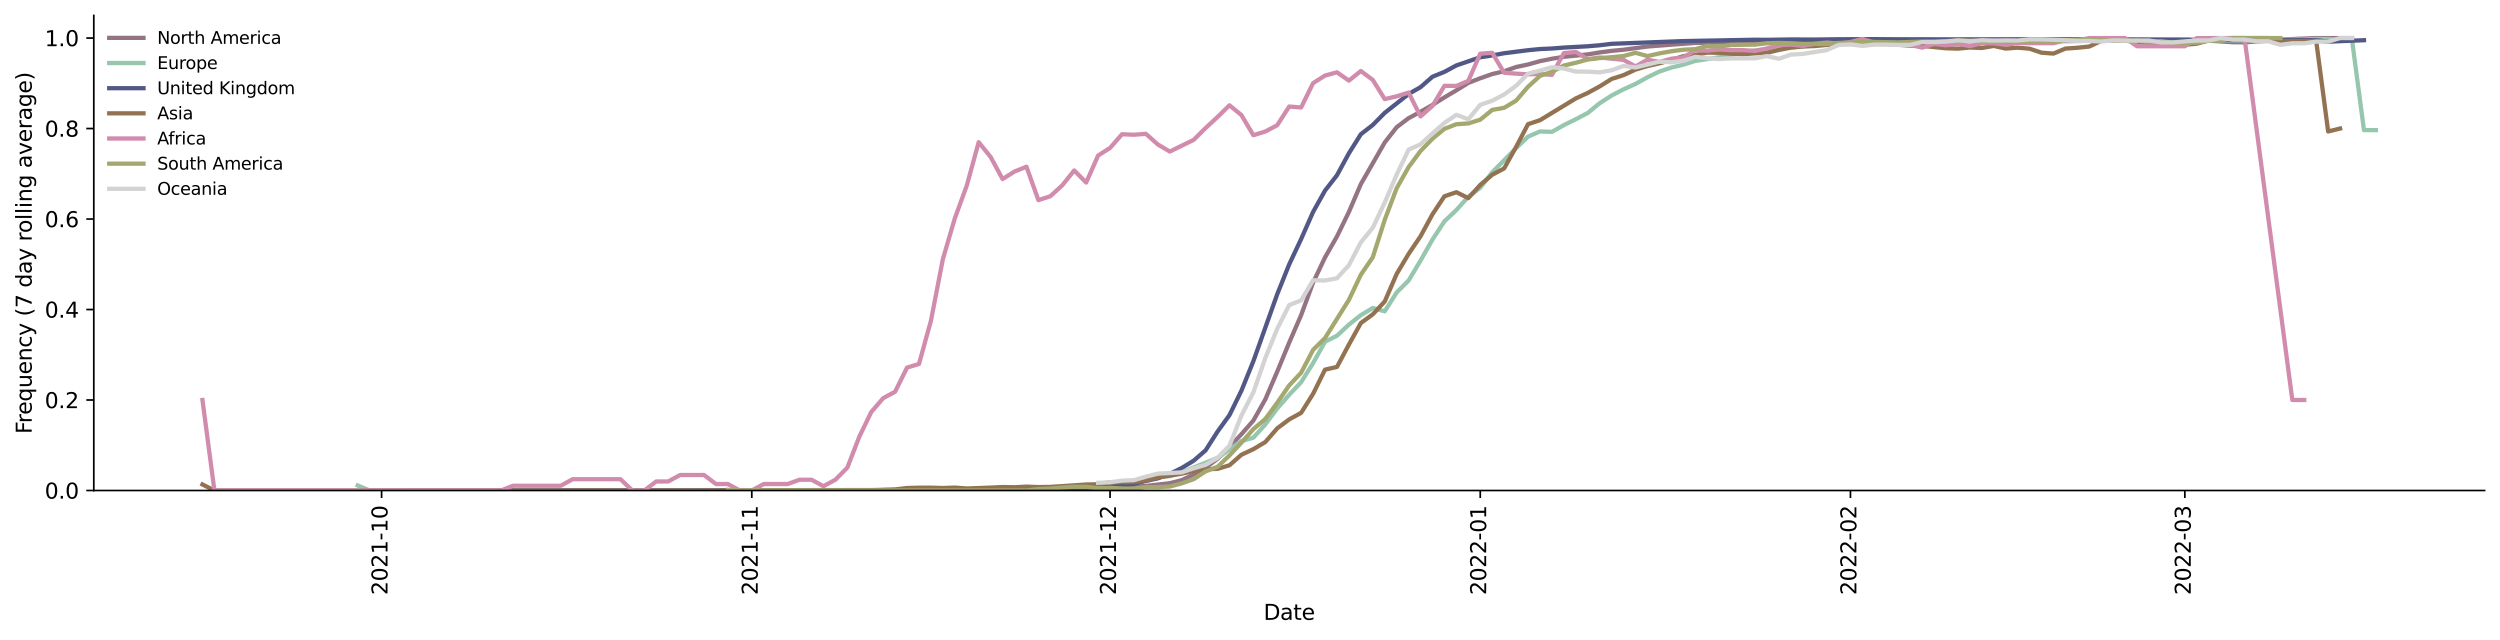 <?xml version="1.0" encoding="utf-8" standalone="no"?>
<!DOCTYPE svg PUBLIC "-//W3C//DTD SVG 1.1//EN"
  "http://www.w3.org/Graphics/SVG/1.1/DTD/svg11.dtd">
<svg xmlns:xlink="http://www.w3.org/1999/xlink" width="1166.981pt" height="298.621pt" viewBox="0 0 1166.981 298.621" xmlns="http://www.w3.org/2000/svg" version="1.1">
 <defs>
  <style type="text/css">*{stroke-linejoin: round; stroke-linecap: butt}</style>
 </defs>
 <g id="figure_1">
  <g id="patch_1">
   <path d="M 0 298.621 
L 1166.981 298.621 
L 1166.981 0 
L 0 0 
z
" style="fill: #ffffff"/>
  </g>
  <g id="axes_1">
   <g id="patch_2">
    <path d="M 43.781 228.96 
L 1159.781 228.96 
L 1159.781 7.2 
L 43.781 7.2 
z
" style="fill: #ffffff"/>
   </g>
   <g id="matplotlib.axis_1">
    <g id="xtick_1">
     <g id="line2d_1">
      <defs>
       <path id="m299cf8734d" d="M 0 0 
L 0 3.5 
" style="stroke: #000000; stroke-width: 0.8"/>
      </defs>
      <g>
       <use xlink:href="#m299cf8734d" x="178.125" y="228.96" style="stroke: #000000; stroke-width: 0.8"/>
      </g>
     </g>
     <g id="text_1">
      <!-- 2021-10 -->
      <g transform="translate(180.884 277.743)rotate(-90)scale(0.1 -0.1)">
       <defs>
        <path id="DejaVuSans-32" d="M 1228 531 
L 3431 531 
L 3431 0 
L 469 0 
L 469 531 
Q 828 903 1448 1529 
Q 2069 2156 2228 2338 
Q 2531 2678 2651 2914 
Q 2772 3150 2772 3378 
Q 2772 3750 2511 3984 
Q 2250 4219 1831 4219 
Q 1534 4219 1204 4116 
Q 875 4013 500 3803 
L 500 4441 
Q 881 4594 1212 4672 
Q 1544 4750 1819 4750 
Q 2544 4750 2975 4387 
Q 3406 4025 3406 3419 
Q 3406 3131 3298 2873 
Q 3191 2616 2906 2266 
Q 2828 2175 2409 1742 
Q 1991 1309 1228 531 
z
" transform="scale(0.016)"/>
        <path id="DejaVuSans-30" d="M 2034 4250 
Q 1547 4250 1301 3770 
Q 1056 3291 1056 2328 
Q 1056 1369 1301 889 
Q 1547 409 2034 409 
Q 2525 409 2770 889 
Q 3016 1369 3016 2328 
Q 3016 3291 2770 3770 
Q 2525 4250 2034 4250 
z
M 2034 4750 
Q 2819 4750 3233 4129 
Q 3647 3509 3647 2328 
Q 3647 1150 3233 529 
Q 2819 -91 2034 -91 
Q 1250 -91 836 529 
Q 422 1150 422 2328 
Q 422 3509 836 4129 
Q 1250 4750 2034 4750 
z
" transform="scale(0.016)"/>
        <path id="DejaVuSans-31" d="M 794 531 
L 1825 531 
L 1825 4091 
L 703 3866 
L 703 4441 
L 1819 4666 
L 2450 4666 
L 2450 531 
L 3481 531 
L 3481 0 
L 794 0 
L 794 531 
z
" transform="scale(0.016)"/>
        <path id="DejaVuSans-2d" d="M 313 2009 
L 1997 2009 
L 1997 1497 
L 313 1497 
L 313 2009 
z
" transform="scale(0.016)"/>
       </defs>
       <use xlink:href="#DejaVuSans-32"/>
       <use xlink:href="#DejaVuSans-30" x="63.623"/>
       <use xlink:href="#DejaVuSans-32" x="127.246"/>
       <use xlink:href="#DejaVuSans-31" x="190.869"/>
       <use xlink:href="#DejaVuSans-2d" x="254.492"/>
       <use xlink:href="#DejaVuSans-31" x="290.576"/>
       <use xlink:href="#DejaVuSans-30" x="354.199"/>
      </g>
     </g>
    </g>
    <g id="xtick_2">
     <g id="line2d_2">
      <g>
       <use xlink:href="#m299cf8734d" x="350.932" y="228.96" style="stroke: #000000; stroke-width: 0.8"/>
      </g>
     </g>
     <g id="text_2">
      <!-- 2021-11 -->
      <g transform="translate(353.691 277.743)rotate(-90)scale(0.1 -0.1)">
       <use xlink:href="#DejaVuSans-32"/>
       <use xlink:href="#DejaVuSans-30" x="63.623"/>
       <use xlink:href="#DejaVuSans-32" x="127.246"/>
       <use xlink:href="#DejaVuSans-31" x="190.869"/>
       <use xlink:href="#DejaVuSans-2d" x="254.492"/>
       <use xlink:href="#DejaVuSans-31" x="290.576"/>
       <use xlink:href="#DejaVuSans-31" x="354.199"/>
      </g>
     </g>
    </g>
    <g id="xtick_3">
     <g id="line2d_3">
      <g>
       <use xlink:href="#m299cf8734d" x="518.165" y="228.96" style="stroke: #000000; stroke-width: 0.8"/>
      </g>
     </g>
     <g id="text_3">
      <!-- 2021-12 -->
      <g transform="translate(520.924 277.743)rotate(-90)scale(0.1 -0.1)">
       <use xlink:href="#DejaVuSans-32"/>
       <use xlink:href="#DejaVuSans-30" x="63.623"/>
       <use xlink:href="#DejaVuSans-32" x="127.246"/>
       <use xlink:href="#DejaVuSans-31" x="190.869"/>
       <use xlink:href="#DejaVuSans-2d" x="254.492"/>
       <use xlink:href="#DejaVuSans-31" x="290.576"/>
       <use xlink:href="#DejaVuSans-32" x="354.199"/>
      </g>
     </g>
    </g>
    <g id="xtick_4">
     <g id="line2d_4">
      <g>
       <use xlink:href="#m299cf8734d" x="690.972" y="228.96" style="stroke: #000000; stroke-width: 0.8"/>
      </g>
     </g>
     <g id="text_4">
      <!-- 2022-01 -->
      <g transform="translate(693.731 277.743)rotate(-90)scale(0.1 -0.1)">
       <use xlink:href="#DejaVuSans-32"/>
       <use xlink:href="#DejaVuSans-30" x="63.623"/>
       <use xlink:href="#DejaVuSans-32" x="127.246"/>
       <use xlink:href="#DejaVuSans-32" x="190.869"/>
       <use xlink:href="#DejaVuSans-2d" x="254.492"/>
       <use xlink:href="#DejaVuSans-30" x="290.576"/>
       <use xlink:href="#DejaVuSans-31" x="354.199"/>
      </g>
     </g>
    </g>
    <g id="xtick_5">
     <g id="line2d_5">
      <g>
       <use xlink:href="#m299cf8734d" x="863.779" y="228.96" style="stroke: #000000; stroke-width: 0.8"/>
      </g>
     </g>
     <g id="text_5">
      <!-- 2022-02 -->
      <g transform="translate(866.539 277.743)rotate(-90)scale(0.1 -0.1)">
       <use xlink:href="#DejaVuSans-32"/>
       <use xlink:href="#DejaVuSans-30" x="63.623"/>
       <use xlink:href="#DejaVuSans-32" x="127.246"/>
       <use xlink:href="#DejaVuSans-32" x="190.869"/>
       <use xlink:href="#DejaVuSans-2d" x="254.492"/>
       <use xlink:href="#DejaVuSans-30" x="290.576"/>
       <use xlink:href="#DejaVuSans-32" x="354.199"/>
      </g>
     </g>
    </g>
    <g id="xtick_6">
     <g id="line2d_6">
      <g>
       <use xlink:href="#m299cf8734d" x="1019.863" y="228.96" style="stroke: #000000; stroke-width: 0.8"/>
      </g>
     </g>
     <g id="text_6">
      <!-- 2022-03 -->
      <g transform="translate(1022.623 277.743)rotate(-90)scale(0.1 -0.1)">
       <defs>
        <path id="DejaVuSans-33" d="M 2597 2516 
Q 3050 2419 3304 2112 
Q 3559 1806 3559 1356 
Q 3559 666 3084 287 
Q 2609 -91 1734 -91 
Q 1441 -91 1130 -33 
Q 819 25 488 141 
L 488 750 
Q 750 597 1062 519 
Q 1375 441 1716 441 
Q 2309 441 2620 675 
Q 2931 909 2931 1356 
Q 2931 1769 2642 2001 
Q 2353 2234 1838 2234 
L 1294 2234 
L 1294 2753 
L 1863 2753 
Q 2328 2753 2575 2939 
Q 2822 3125 2822 3475 
Q 2822 3834 2567 4026 
Q 2313 4219 1838 4219 
Q 1578 4219 1281 4162 
Q 984 4106 628 3988 
L 628 4550 
Q 988 4650 1302 4700 
Q 1616 4750 1894 4750 
Q 2613 4750 3031 4423 
Q 3450 4097 3450 3541 
Q 3450 3153 3228 2886 
Q 3006 2619 2597 2516 
z
" transform="scale(0.016)"/>
       </defs>
       <use xlink:href="#DejaVuSans-32"/>
       <use xlink:href="#DejaVuSans-30" x="63.623"/>
       <use xlink:href="#DejaVuSans-32" x="127.246"/>
       <use xlink:href="#DejaVuSans-32" x="190.869"/>
       <use xlink:href="#DejaVuSans-2d" x="254.492"/>
       <use xlink:href="#DejaVuSans-30" x="290.576"/>
       <use xlink:href="#DejaVuSans-33" x="354.199"/>
      </g>
     </g>
    </g>
    <g id="text_7">
     <!-- Date -->
     <g transform="translate(589.83 289.341)scale(0.1 -0.1)">
      <defs>
       <path id="DejaVuSans-44" d="M 1259 4147 
L 1259 519 
L 2022 519 
Q 2988 519 3436 956 
Q 3884 1394 3884 2338 
Q 3884 3275 3436 3711 
Q 2988 4147 2022 4147 
L 1259 4147 
z
M 628 4666 
L 1925 4666 
Q 3281 4666 3915 4102 
Q 4550 3538 4550 2338 
Q 4550 1131 3912 565 
Q 3275 0 1925 0 
L 628 0 
L 628 4666 
z
" transform="scale(0.016)"/>
       <path id="DejaVuSans-61" d="M 2194 1759 
Q 1497 1759 1228 1600 
Q 959 1441 959 1056 
Q 959 750 1161 570 
Q 1363 391 1709 391 
Q 2188 391 2477 730 
Q 2766 1069 2766 1631 
L 2766 1759 
L 2194 1759 
z
M 3341 1997 
L 3341 0 
L 2766 0 
L 2766 531 
Q 2569 213 2275 61 
Q 1981 -91 1556 -91 
Q 1019 -91 701 211 
Q 384 513 384 1019 
Q 384 1609 779 1909 
Q 1175 2209 1959 2209 
L 2766 2209 
L 2766 2266 
Q 2766 2663 2505 2880 
Q 2244 3097 1772 3097 
Q 1472 3097 1187 3025 
Q 903 2953 641 2809 
L 641 3341 
Q 956 3463 1253 3523 
Q 1550 3584 1831 3584 
Q 2591 3584 2966 3190 
Q 3341 2797 3341 1997 
z
" transform="scale(0.016)"/>
       <path id="DejaVuSans-74" d="M 1172 4494 
L 1172 3500 
L 2356 3500 
L 2356 3053 
L 1172 3053 
L 1172 1153 
Q 1172 725 1289 603 
Q 1406 481 1766 481 
L 2356 481 
L 2356 0 
L 1766 0 
Q 1100 0 847 248 
Q 594 497 594 1153 
L 594 3053 
L 172 3053 
L 172 3500 
L 594 3500 
L 594 4494 
L 1172 4494 
z
" transform="scale(0.016)"/>
       <path id="DejaVuSans-65" d="M 3597 1894 
L 3597 1613 
L 953 1613 
Q 991 1019 1311 708 
Q 1631 397 2203 397 
Q 2534 397 2845 478 
Q 3156 559 3463 722 
L 3463 178 
Q 3153 47 2828 -22 
Q 2503 -91 2169 -91 
Q 1331 -91 842 396 
Q 353 884 353 1716 
Q 353 2575 817 3079 
Q 1281 3584 2069 3584 
Q 2775 3584 3186 3129 
Q 3597 2675 3597 1894 
z
M 3022 2063 
Q 3016 2534 2758 2815 
Q 2500 3097 2075 3097 
Q 1594 3097 1305 2825 
Q 1016 2553 972 2059 
L 3022 2063 
z
" transform="scale(0.016)"/>
      </defs>
      <use xlink:href="#DejaVuSans-44"/>
      <use xlink:href="#DejaVuSans-61" x="77.002"/>
      <use xlink:href="#DejaVuSans-74" x="138.281"/>
      <use xlink:href="#DejaVuSans-65" x="177.49"/>
     </g>
    </g>
   </g>
   <g id="matplotlib.axis_2">
    <g id="ytick_1">
     <g id="line2d_7">
      <defs>
       <path id="m1a7fe56a26" d="M 0 0 
L -3.5 0 
" style="stroke: #000000; stroke-width: 0.8"/>
      </defs>
      <g>
       <use xlink:href="#m1a7fe56a26" x="43.781" y="228.96" style="stroke: #000000; stroke-width: 0.8"/>
      </g>
     </g>
     <g id="text_8">
      <!-- 0.0 -->
      <g transform="translate(20.878 232.759)scale(0.1 -0.1)">
       <defs>
        <path id="DejaVuSans-2e" d="M 684 794 
L 1344 794 
L 1344 0 
L 684 0 
L 684 794 
z
" transform="scale(0.016)"/>
       </defs>
       <use xlink:href="#DejaVuSans-30"/>
       <use xlink:href="#DejaVuSans-2e" x="63.623"/>
       <use xlink:href="#DejaVuSans-30" x="95.41"/>
      </g>
     </g>
    </g>
    <g id="ytick_2">
     <g id="line2d_8">
      <g>
       <use xlink:href="#m1a7fe56a26" x="43.781" y="186.72" style="stroke: #000000; stroke-width: 0.8"/>
      </g>
     </g>
     <g id="text_9">
      <!-- 0.2 -->
      <g transform="translate(20.878 190.519)scale(0.1 -0.1)">
       <use xlink:href="#DejaVuSans-30"/>
       <use xlink:href="#DejaVuSans-2e" x="63.623"/>
       <use xlink:href="#DejaVuSans-32" x="95.41"/>
      </g>
     </g>
    </g>
    <g id="ytick_3">
     <g id="line2d_9">
      <g>
       <use xlink:href="#m1a7fe56a26" x="43.781" y="144.48" style="stroke: #000000; stroke-width: 0.8"/>
      </g>
     </g>
     <g id="text_10">
      <!-- 0.4 -->
      <g transform="translate(20.878 148.279)scale(0.1 -0.1)">
       <defs>
        <path id="DejaVuSans-34" d="M 2419 4116 
L 825 1625 
L 2419 1625 
L 2419 4116 
z
M 2253 4666 
L 3047 4666 
L 3047 1625 
L 3713 1625 
L 3713 1100 
L 3047 1100 
L 3047 0 
L 2419 0 
L 2419 1100 
L 313 1100 
L 313 1709 
L 2253 4666 
z
" transform="scale(0.016)"/>
       </defs>
       <use xlink:href="#DejaVuSans-30"/>
       <use xlink:href="#DejaVuSans-2e" x="63.623"/>
       <use xlink:href="#DejaVuSans-34" x="95.41"/>
      </g>
     </g>
    </g>
    <g id="ytick_4">
     <g id="line2d_10">
      <g>
       <use xlink:href="#m1a7fe56a26" x="43.781" y="102.24" style="stroke: #000000; stroke-width: 0.8"/>
      </g>
     </g>
     <g id="text_11">
      <!-- 0.6 -->
      <g transform="translate(20.878 106.039)scale(0.1 -0.1)">
       <defs>
        <path id="DejaVuSans-36" d="M 2113 2584 
Q 1688 2584 1439 2293 
Q 1191 2003 1191 1497 
Q 1191 994 1439 701 
Q 1688 409 2113 409 
Q 2538 409 2786 701 
Q 3034 994 3034 1497 
Q 3034 2003 2786 2293 
Q 2538 2584 2113 2584 
z
M 3366 4563 
L 3366 3988 
Q 3128 4100 2886 4159 
Q 2644 4219 2406 4219 
Q 1781 4219 1451 3797 
Q 1122 3375 1075 2522 
Q 1259 2794 1537 2939 
Q 1816 3084 2150 3084 
Q 2853 3084 3261 2657 
Q 3669 2231 3669 1497 
Q 3669 778 3244 343 
Q 2819 -91 2113 -91 
Q 1303 -91 875 529 
Q 447 1150 447 2328 
Q 447 3434 972 4092 
Q 1497 4750 2381 4750 
Q 2619 4750 2861 4703 
Q 3103 4656 3366 4563 
z
" transform="scale(0.016)"/>
       </defs>
       <use xlink:href="#DejaVuSans-30"/>
       <use xlink:href="#DejaVuSans-2e" x="63.623"/>
       <use xlink:href="#DejaVuSans-36" x="95.41"/>
      </g>
     </g>
    </g>
    <g id="ytick_5">
     <g id="line2d_11">
      <g>
       <use xlink:href="#m1a7fe56a26" x="43.781" y="60" style="stroke: #000000; stroke-width: 0.8"/>
      </g>
     </g>
     <g id="text_12">
      <!-- 0.8 -->
      <g transform="translate(20.878 63.799)scale(0.1 -0.1)">
       <defs>
        <path id="DejaVuSans-38" d="M 2034 2216 
Q 1584 2216 1326 1975 
Q 1069 1734 1069 1313 
Q 1069 891 1326 650 
Q 1584 409 2034 409 
Q 2484 409 2743 651 
Q 3003 894 3003 1313 
Q 3003 1734 2745 1975 
Q 2488 2216 2034 2216 
z
M 1403 2484 
Q 997 2584 770 2862 
Q 544 3141 544 3541 
Q 544 4100 942 4425 
Q 1341 4750 2034 4750 
Q 2731 4750 3128 4425 
Q 3525 4100 3525 3541 
Q 3525 3141 3298 2862 
Q 3072 2584 2669 2484 
Q 3125 2378 3379 2068 
Q 3634 1759 3634 1313 
Q 3634 634 3220 271 
Q 2806 -91 2034 -91 
Q 1263 -91 848 271 
Q 434 634 434 1313 
Q 434 1759 690 2068 
Q 947 2378 1403 2484 
z
M 1172 3481 
Q 1172 3119 1398 2916 
Q 1625 2713 2034 2713 
Q 2441 2713 2670 2916 
Q 2900 3119 2900 3481 
Q 2900 3844 2670 4047 
Q 2441 4250 2034 4250 
Q 1625 4250 1398 4047 
Q 1172 3844 1172 3481 
z
" transform="scale(0.016)"/>
       </defs>
       <use xlink:href="#DejaVuSans-30"/>
       <use xlink:href="#DejaVuSans-2e" x="63.623"/>
       <use xlink:href="#DejaVuSans-38" x="95.41"/>
      </g>
     </g>
    </g>
    <g id="ytick_6">
     <g id="line2d_12">
      <g>
       <use xlink:href="#m1a7fe56a26" x="43.781" y="17.76" style="stroke: #000000; stroke-width: 0.8"/>
      </g>
     </g>
     <g id="text_13">
      <!-- 1.0 -->
      <g transform="translate(20.878 21.559)scale(0.1 -0.1)">
       <use xlink:href="#DejaVuSans-31"/>
       <use xlink:href="#DejaVuSans-2e" x="63.623"/>
       <use xlink:href="#DejaVuSans-30" x="95.41"/>
      </g>
     </g>
    </g>
    <g id="text_14">
     <!-- Frequency (7 day rolling average) -->
     <g transform="translate(14.798 202.529)rotate(-90)scale(0.1 -0.1)">
      <defs>
       <path id="DejaVuSans-46" d="M 628 4666 
L 3309 4666 
L 3309 4134 
L 1259 4134 
L 1259 2759 
L 3109 2759 
L 3109 2228 
L 1259 2228 
L 1259 0 
L 628 0 
L 628 4666 
z
" transform="scale(0.016)"/>
       <path id="DejaVuSans-72" d="M 2631 2963 
Q 2534 3019 2420 3045 
Q 2306 3072 2169 3072 
Q 1681 3072 1420 2755 
Q 1159 2438 1159 1844 
L 1159 0 
L 581 0 
L 581 3500 
L 1159 3500 
L 1159 2956 
Q 1341 3275 1631 3429 
Q 1922 3584 2338 3584 
Q 2397 3584 2469 3576 
Q 2541 3569 2628 3553 
L 2631 2963 
z
" transform="scale(0.016)"/>
       <path id="DejaVuSans-71" d="M 947 1747 
Q 947 1113 1208 752 
Q 1469 391 1925 391 
Q 2381 391 2643 752 
Q 2906 1113 2906 1747 
Q 2906 2381 2643 2742 
Q 2381 3103 1925 3103 
Q 1469 3103 1208 2742 
Q 947 2381 947 1747 
z
M 2906 525 
Q 2725 213 2448 61 
Q 2172 -91 1784 -91 
Q 1150 -91 751 415 
Q 353 922 353 1747 
Q 353 2572 751 3078 
Q 1150 3584 1784 3584 
Q 2172 3584 2448 3432 
Q 2725 3281 2906 2969 
L 2906 3500 
L 3481 3500 
L 3481 -1331 
L 2906 -1331 
L 2906 525 
z
" transform="scale(0.016)"/>
       <path id="DejaVuSans-75" d="M 544 1381 
L 544 3500 
L 1119 3500 
L 1119 1403 
Q 1119 906 1312 657 
Q 1506 409 1894 409 
Q 2359 409 2629 706 
Q 2900 1003 2900 1516 
L 2900 3500 
L 3475 3500 
L 3475 0 
L 2900 0 
L 2900 538 
Q 2691 219 2414 64 
Q 2138 -91 1772 -91 
Q 1169 -91 856 284 
Q 544 659 544 1381 
z
M 1991 3584 
L 1991 3584 
z
" transform="scale(0.016)"/>
       <path id="DejaVuSans-6e" d="M 3513 2113 
L 3513 0 
L 2938 0 
L 2938 2094 
Q 2938 2591 2744 2837 
Q 2550 3084 2163 3084 
Q 1697 3084 1428 2787 
Q 1159 2491 1159 1978 
L 1159 0 
L 581 0 
L 581 3500 
L 1159 3500 
L 1159 2956 
Q 1366 3272 1645 3428 
Q 1925 3584 2291 3584 
Q 2894 3584 3203 3211 
Q 3513 2838 3513 2113 
z
" transform="scale(0.016)"/>
       <path id="DejaVuSans-63" d="M 3122 3366 
L 3122 2828 
Q 2878 2963 2633 3030 
Q 2388 3097 2138 3097 
Q 1578 3097 1268 2742 
Q 959 2388 959 1747 
Q 959 1106 1268 751 
Q 1578 397 2138 397 
Q 2388 397 2633 464 
Q 2878 531 3122 666 
L 3122 134 
Q 2881 22 2623 -34 
Q 2366 -91 2075 -91 
Q 1284 -91 818 406 
Q 353 903 353 1747 
Q 353 2603 823 3093 
Q 1294 3584 2113 3584 
Q 2378 3584 2631 3529 
Q 2884 3475 3122 3366 
z
" transform="scale(0.016)"/>
       <path id="DejaVuSans-79" d="M 2059 -325 
Q 1816 -950 1584 -1140 
Q 1353 -1331 966 -1331 
L 506 -1331 
L 506 -850 
L 844 -850 
Q 1081 -850 1212 -737 
Q 1344 -625 1503 -206 
L 1606 56 
L 191 3500 
L 800 3500 
L 1894 763 
L 2988 3500 
L 3597 3500 
L 2059 -325 
z
" transform="scale(0.016)"/>
       <path id="DejaVuSans-20" transform="scale(0.016)"/>
       <path id="DejaVuSans-28" d="M 1984 4856 
Q 1566 4138 1362 3434 
Q 1159 2731 1159 2009 
Q 1159 1288 1364 580 
Q 1569 -128 1984 -844 
L 1484 -844 
Q 1016 -109 783 600 
Q 550 1309 550 2009 
Q 550 2706 781 3412 
Q 1013 4119 1484 4856 
L 1984 4856 
z
" transform="scale(0.016)"/>
       <path id="DejaVuSans-37" d="M 525 4666 
L 3525 4666 
L 3525 4397 
L 1831 0 
L 1172 0 
L 2766 4134 
L 525 4134 
L 525 4666 
z
" transform="scale(0.016)"/>
       <path id="DejaVuSans-64" d="M 2906 2969 
L 2906 4863 
L 3481 4863 
L 3481 0 
L 2906 0 
L 2906 525 
Q 2725 213 2448 61 
Q 2172 -91 1784 -91 
Q 1150 -91 751 415 
Q 353 922 353 1747 
Q 353 2572 751 3078 
Q 1150 3584 1784 3584 
Q 2172 3584 2448 3432 
Q 2725 3281 2906 2969 
z
M 947 1747 
Q 947 1113 1208 752 
Q 1469 391 1925 391 
Q 2381 391 2643 752 
Q 2906 1113 2906 1747 
Q 2906 2381 2643 2742 
Q 2381 3103 1925 3103 
Q 1469 3103 1208 2742 
Q 947 2381 947 1747 
z
" transform="scale(0.016)"/>
       <path id="DejaVuSans-6f" d="M 1959 3097 
Q 1497 3097 1228 2736 
Q 959 2375 959 1747 
Q 959 1119 1226 758 
Q 1494 397 1959 397 
Q 2419 397 2687 759 
Q 2956 1122 2956 1747 
Q 2956 2369 2687 2733 
Q 2419 3097 1959 3097 
z
M 1959 3584 
Q 2709 3584 3137 3096 
Q 3566 2609 3566 1747 
Q 3566 888 3137 398 
Q 2709 -91 1959 -91 
Q 1206 -91 779 398 
Q 353 888 353 1747 
Q 353 2609 779 3096 
Q 1206 3584 1959 3584 
z
" transform="scale(0.016)"/>
       <path id="DejaVuSans-6c" d="M 603 4863 
L 1178 4863 
L 1178 0 
L 603 0 
L 603 4863 
z
" transform="scale(0.016)"/>
       <path id="DejaVuSans-69" d="M 603 3500 
L 1178 3500 
L 1178 0 
L 603 0 
L 603 3500 
z
M 603 4863 
L 1178 4863 
L 1178 4134 
L 603 4134 
L 603 4863 
z
" transform="scale(0.016)"/>
       <path id="DejaVuSans-67" d="M 2906 1791 
Q 2906 2416 2648 2759 
Q 2391 3103 1925 3103 
Q 1463 3103 1205 2759 
Q 947 2416 947 1791 
Q 947 1169 1205 825 
Q 1463 481 1925 481 
Q 2391 481 2648 825 
Q 2906 1169 2906 1791 
z
M 3481 434 
Q 3481 -459 3084 -895 
Q 2688 -1331 1869 -1331 
Q 1566 -1331 1297 -1286 
Q 1028 -1241 775 -1147 
L 775 -588 
Q 1028 -725 1275 -790 
Q 1522 -856 1778 -856 
Q 2344 -856 2625 -561 
Q 2906 -266 2906 331 
L 2906 616 
Q 2728 306 2450 153 
Q 2172 0 1784 0 
Q 1141 0 747 490 
Q 353 981 353 1791 
Q 353 2603 747 3093 
Q 1141 3584 1784 3584 
Q 2172 3584 2450 3431 
Q 2728 3278 2906 2969 
L 2906 3500 
L 3481 3500 
L 3481 434 
z
" transform="scale(0.016)"/>
       <path id="DejaVuSans-76" d="M 191 3500 
L 800 3500 
L 1894 563 
L 2988 3500 
L 3597 3500 
L 2284 0 
L 1503 0 
L 191 3500 
z
" transform="scale(0.016)"/>
       <path id="DejaVuSans-29" d="M 513 4856 
L 1013 4856 
Q 1481 4119 1714 3412 
Q 1947 2706 1947 2009 
Q 1947 1309 1714 600 
Q 1481 -109 1013 -844 
L 513 -844 
Q 928 -128 1133 580 
Q 1338 1288 1338 2009 
Q 1338 2731 1133 3434 
Q 928 4138 513 4856 
z
" transform="scale(0.016)"/>
      </defs>
      <use xlink:href="#DejaVuSans-46"/>
      <use xlink:href="#DejaVuSans-72" x="50.27"/>
      <use xlink:href="#DejaVuSans-65" x="89.133"/>
      <use xlink:href="#DejaVuSans-71" x="150.656"/>
      <use xlink:href="#DejaVuSans-75" x="214.133"/>
      <use xlink:href="#DejaVuSans-65" x="277.512"/>
      <use xlink:href="#DejaVuSans-6e" x="339.035"/>
      <use xlink:href="#DejaVuSans-63" x="402.414"/>
      <use xlink:href="#DejaVuSans-79" x="457.395"/>
      <use xlink:href="#DejaVuSans-20" x="516.574"/>
      <use xlink:href="#DejaVuSans-28" x="548.361"/>
      <use xlink:href="#DejaVuSans-37" x="587.375"/>
      <use xlink:href="#DejaVuSans-20" x="650.998"/>
      <use xlink:href="#DejaVuSans-64" x="682.785"/>
      <use xlink:href="#DejaVuSans-61" x="746.262"/>
      <use xlink:href="#DejaVuSans-79" x="807.541"/>
      <use xlink:href="#DejaVuSans-20" x="866.721"/>
      <use xlink:href="#DejaVuSans-72" x="898.508"/>
      <use xlink:href="#DejaVuSans-6f" x="937.371"/>
      <use xlink:href="#DejaVuSans-6c" x="998.553"/>
      <use xlink:href="#DejaVuSans-6c" x="1026.336"/>
      <use xlink:href="#DejaVuSans-69" x="1054.119"/>
      <use xlink:href="#DejaVuSans-6e" x="1081.902"/>
      <use xlink:href="#DejaVuSans-67" x="1145.281"/>
      <use xlink:href="#DejaVuSans-20" x="1208.758"/>
      <use xlink:href="#DejaVuSans-61" x="1240.545"/>
      <use xlink:href="#DejaVuSans-76" x="1301.824"/>
      <use xlink:href="#DejaVuSans-65" x="1361.004"/>
      <use xlink:href="#DejaVuSans-72" x="1422.527"/>
      <use xlink:href="#DejaVuSans-61" x="1463.641"/>
      <use xlink:href="#DejaVuSans-67" x="1524.92"/>
      <use xlink:href="#DejaVuSans-65" x="1588.396"/>
      <use xlink:href="#DejaVuSans-29" x="1649.92"/>
     </g>
    </g>
   </g>
   <g id="line2d_13">
    <path d="M 189.274 228.857 
L 317.486 228.96 
L 389.953 228.942 
L 484.718 228.794 
L 518.165 227.952 
L 523.739 227.658 
L 534.888 226.833 
L 546.037 225.568 
L 551.611 224.125 
L 557.186 221.539 
L 562.76 218.356 
L 568.335 214.155 
L 573.909 208.661 
L 579.484 202.671 
L 585.058 196.31 
L 590.632 186.438 
L 596.207 173.455 
L 601.781 159.938 
L 607.356 147.097 
L 612.93 131.93 
L 618.505 120.163 
L 624.079 110.383 
L 629.653 98.933 
L 635.228 85.946 
L 646.377 66.51 
L 651.951 59.377 
L 657.526 55.155 
L 663.1 52.162 
L 668.674 48.966 
L 674.249 45.458 
L 679.823 42.156 
L 685.398 38.687 
L 690.972 36.528 
L 696.546 34.565 
L 702.121 33.248 
L 707.695 31.282 
L 713.27 30.101 
L 718.844 28.547 
L 724.419 27.423 
L 729.993 26.516 
L 741.142 25.389 
L 746.716 24.472 
L 752.291 23.737 
L 757.865 23.219 
L 769.014 21.716 
L 780.163 20.857 
L 791.312 20.048 
L 824.758 19.458 
L 847.056 18.873 
L 852.63 18.73 
L 886.077 18.503 
L 897.226 18.344 
L 986.417 18.267 
L 991.991 18.365 
L 1019.863 18.289 
L 1025.438 18.853 
L 1031.012 18.979 
L 1042.161 19.71 
L 1047.735 19.752 
L 1070.033 18.223 
L 1081.182 17.76 
L 1097.905 17.76 
L 1097.905 17.76 
" clip-path="url(#p87f73ca3b8)" style="fill: none; stroke: #947383; stroke-width: 2; stroke-linecap: square"/>
   </g>
   <g id="line2d_14">
    <path d="M 166.976 226.613 
L 172.55 228.96 
L 205.997 228.96 
L 211.571 228.788 
L 233.869 228.788 
L 239.444 228.96 
L 278.465 228.96 
L 284.039 228.81 
L 317.486 228.86 
L 328.634 228.96 
L 362.081 228.96 
L 367.655 228.785 
L 412.251 228.723 
L 417.825 228.659 
L 428.974 228.738 
L 456.846 228.822 
L 484.718 228.615 
L 501.442 227.22 
L 507.016 226.972 
L 518.165 226.009 
L 523.739 225.483 
L 529.314 224.441 
L 534.888 223.681 
L 540.463 222.654 
L 546.037 222.282 
L 551.611 220.427 
L 568.335 213.748 
L 579.484 205.888 
L 585.058 204.307 
L 590.632 198.122 
L 596.207 190.673 
L 601.781 184.273 
L 607.356 178.401 
L 612.93 169.492 
L 618.505 159.528 
L 624.079 156.718 
L 629.653 151.532 
L 635.228 147.119 
L 640.802 143.766 
L 646.377 145.327 
L 651.951 136.518 
L 657.526 130.941 
L 663.1 121.628 
L 668.674 111.812 
L 674.249 103.308 
L 679.823 98.047 
L 685.398 91.838 
L 690.972 87.647 
L 696.546 80.439 
L 707.695 69.127 
L 713.27 63.791 
L 718.844 61.359 
L 724.419 61.553 
L 729.993 58.401 
L 735.567 55.65 
L 741.142 52.735 
L 746.716 48.175 
L 752.291 44.578 
L 757.865 41.679 
L 763.44 39.179 
L 769.014 36.061 
L 774.588 33.396 
L 780.163 31.538 
L 785.737 30.199 
L 791.312 28.455 
L 802.461 26.702 
L 808.035 25.697 
L 813.609 24.254 
L 819.184 23.538 
L 824.758 22.984 
L 830.333 22.756 
L 835.907 22.073 
L 841.482 21.714 
L 852.63 20.645 
L 858.205 20.318 
L 863.779 20.326 
L 869.354 20.001 
L 874.928 19.938 
L 880.503 20.025 
L 897.226 19.24 
L 902.8 19.153 
L 919.524 19.398 
L 925.098 19.446 
L 930.672 19.324 
L 936.247 19.046 
L 941.821 19.188 
L 952.97 18.956 
L 958.544 19.067 
L 964.119 19.307 
L 975.268 19.056 
L 986.417 19.067 
L 991.991 18.78 
L 997.565 18.605 
L 1008.714 18.399 
L 1019.863 18.286 
L 1025.438 18.914 
L 1047.735 18.875 
L 1053.31 18.48 
L 1075.607 18.462 
L 1081.182 18.154 
L 1086.756 18.172 
L 1092.331 18.711 
L 1097.905 18.651 
L 1103.48 60.754 
L 1109.054 60.754 
L 1109.054 60.754 
" clip-path="url(#p87f73ca3b8)" style="fill: none; stroke: #96c6ad; stroke-width: 2; stroke-linecap: square"/>
   </g>
   <g id="line2d_15">
    <path d="M 233.869 228.954 
L 328.634 228.954 
L 479.144 228.848 
L 490.293 228.569 
L 495.867 228.114 
L 507.016 227.749 
L 518.165 227.083 
L 523.739 226.744 
L 529.314 225.834 
L 534.888 224.504 
L 540.463 223.294 
L 546.037 221.198 
L 551.611 218.447 
L 557.186 215.05 
L 562.76 210.21 
L 568.335 201.472 
L 573.909 193.759 
L 579.484 182.37 
L 585.058 168.594 
L 596.207 137.317 
L 601.781 123.422 
L 607.356 111.577 
L 612.93 98.953 
L 618.505 88.971 
L 624.079 81.818 
L 629.653 71.548 
L 635.228 62.667 
L 640.802 58.325 
L 646.377 52.688 
L 657.526 43.879 
L 663.1 40.672 
L 668.674 35.808 
L 674.249 33.549 
L 679.823 30.533 
L 690.972 26.724 
L 696.546 25.869 
L 702.121 24.845 
L 713.27 23.436 
L 718.844 22.892 
L 724.419 22.644 
L 729.993 22.203 
L 741.142 21.604 
L 746.716 21.127 
L 752.291 20.457 
L 785.737 19.178 
L 819.184 18.548 
L 824.758 18.586 
L 835.907 18.423 
L 847.056 18.466 
L 858.205 18.331 
L 874.928 18.266 
L 908.375 18.576 
L 930.672 18.543 
L 941.821 18.489 
L 1042.161 18.674 
L 1053.31 18.57 
L 1081.182 18.769 
L 1086.756 19.445 
L 1103.48 18.774 
L 1103.48 18.774 
" clip-path="url(#p87f73ca3b8)" style="fill: none; stroke: #525886; stroke-width: 2; stroke-linecap: square"/>
   </g>
   <g id="line2d_16">
    <path d="M 94.509 226.144 
L 100.083 228.96 
L 395.528 228.96 
L 401.102 228.821 
L 406.676 228.821 
L 417.825 228.47 
L 423.4 227.804 
L 428.974 227.646 
L 434.548 227.646 
L 440.123 227.805 
L 445.697 227.604 
L 451.272 228.021 
L 462.421 227.612 
L 467.995 227.343 
L 473.569 227.444 
L 479.144 227.155 
L 484.718 227.366 
L 490.293 227.278 
L 507.016 226.166 
L 512.59 226.061 
L 518.165 225.16 
L 529.314 225.038 
L 534.888 224.294 
L 540.463 222.906 
L 551.611 221.107 
L 557.186 219.845 
L 562.76 219.048 
L 568.335 218.859 
L 573.909 217.179 
L 579.484 212.282 
L 585.058 209.663 
L 590.632 206.347 
L 596.207 199.942 
L 601.781 195.768 
L 607.356 192.707 
L 612.93 183.857 
L 618.505 172.553 
L 624.079 171.281 
L 629.653 160.839 
L 635.228 150.793 
L 640.802 146.727 
L 646.377 140.734 
L 651.951 127.886 
L 657.526 118.516 
L 663.1 110.272 
L 668.674 100.018 
L 674.249 91.618 
L 679.823 89.72 
L 685.398 92.464 
L 690.972 86.316 
L 696.546 81.574 
L 702.121 78.614 
L 707.695 68.598 
L 713.27 57.964 
L 718.844 56.105 
L 735.567 45.949 
L 741.142 43.37 
L 746.716 40.332 
L 752.291 36.851 
L 757.865 35.068 
L 763.44 32.488 
L 769.014 30.831 
L 774.588 29.56 
L 780.163 27.996 
L 785.737 26.236 
L 791.312 25.663 
L 796.886 24.546 
L 802.461 24.657 
L 808.035 25.067 
L 813.609 25.337 
L 819.184 24.897 
L 824.758 24.673 
L 830.333 23.315 
L 835.907 22.238 
L 841.482 21.673 
L 847.056 21.497 
L 858.205 20.449 
L 863.779 20.546 
L 880.503 20.539 
L 891.651 21.284 
L 897.226 21.416 
L 908.375 22.538 
L 913.949 22.709 
L 919.524 22.172 
L 925.098 22.397 
L 930.672 21.43 
L 936.247 22.671 
L 941.821 22.247 
L 947.396 22.732 
L 952.97 24.592 
L 958.544 25.012 
L 964.119 22.674 
L 969.693 22.291 
L 975.268 21.716 
L 980.842 19.09 
L 986.417 18.914 
L 991.991 19.037 
L 997.565 19.437 
L 1003.14 20.615 
L 1008.714 20.873 
L 1014.289 21.012 
L 1019.863 20.889 
L 1025.438 20.406 
L 1031.012 18.865 
L 1042.161 17.76 
L 1058.884 17.76 
L 1064.459 19.123 
L 1081.182 19.123 
L 1086.756 61.363 
L 1092.331 60 
L 1092.331 60 
" clip-path="url(#p87f73ca3b8)" style="fill: none; stroke: #937252; stroke-width: 2; stroke-linecap: square"/>
   </g>
   <g id="line2d_17">
    <path d="M 94.509 186.72 
L 100.083 228.96 
L 233.869 228.96 
L 239.444 226.737 
L 261.741 226.737 
L 267.316 223.68 
L 289.613 223.68 
L 295.188 228.96 
L 300.762 228.96 
L 306.337 224.736 
L 311.911 224.736 
L 317.486 221.719 
L 328.634 221.719 
L 334.209 225.943 
L 339.783 225.943 
L 345.358 228.96 
L 350.932 228.96 
L 356.507 225.943 
L 367.655 225.943 
L 373.23 223.931 
L 378.804 223.931 
L 384.379 226.949 
L 389.953 223.931 
L 395.528 218.299 
L 401.102 203.884 
L 406.676 192.364 
L 412.251 185.866 
L 417.825 182.849 
L 423.4 171.585 
L 428.974 169.908 
L 434.548 149.748 
L 440.123 120.95 
L 445.697 101.954 
L 451.272 86.667 
L 456.846 66.37 
L 462.421 73.288 
L 467.995 83.581 
L 473.569 80.077 
L 479.144 77.829 
L 484.718 93.419 
L 490.293 91.596 
L 495.867 86.489 
L 501.442 79.558 
L 507.016 85.213 
L 512.59 72.605 
L 518.165 69.05 
L 523.739 62.675 
L 529.314 62.893 
L 534.888 62.469 
L 540.463 67.419 
L 546.037 70.747 
L 557.186 65.291 
L 562.76 59.75 
L 568.335 54.607 
L 573.909 49.152 
L 579.484 53.722 
L 585.058 63.118 
L 590.632 61.392 
L 596.207 58.435 
L 601.781 49.734 
L 607.356 50.17 
L 612.93 38.816 
L 618.505 35.266 
L 624.079 33.751 
L 629.653 37.635 
L 635.228 33.153 
L 640.802 37.297 
L 646.377 46.268 
L 651.951 44.954 
L 657.526 43.2 
L 663.1 54.357 
L 668.674 49.426 
L 674.249 40.061 
L 679.823 40.114 
L 685.398 37.76 
L 690.972 25.064 
L 696.546 24.638 
L 702.121 33.959 
L 707.695 34.386 
L 713.27 34.683 
L 718.844 34.528 
L 724.419 34.967 
L 729.993 24.801 
L 735.567 24.243 
L 741.142 27.606 
L 746.716 26.846 
L 757.865 27.966 
L 763.44 31.009 
L 769.014 27.867 
L 774.588 28.908 
L 780.163 27.423 
L 785.737 26.772 
L 791.312 23.486 
L 796.886 23.653 
L 802.461 23.078 
L 808.035 23.385 
L 813.609 23.385 
L 819.184 23.779 
L 824.758 22.618 
L 830.333 21.054 
L 835.907 20.798 
L 841.482 21.377 
L 847.056 20.459 
L 852.63 19.888 
L 858.205 20.332 
L 863.779 19.628 
L 869.354 18.205 
L 874.928 19.929 
L 880.503 19.929 
L 886.077 20.941 
L 891.651 20.941 
L 897.226 22.24 
L 902.8 20.516 
L 908.375 21.095 
L 913.949 20.518 
L 919.524 21.478 
L 925.098 20.179 
L 930.672 20.179 
L 936.247 20.92 
L 941.821 20.04 
L 947.396 20.163 
L 958.544 20.163 
L 964.119 18.843 
L 969.693 18.843 
L 975.268 17.76 
L 991.991 17.76 
L 997.565 21.6 
L 1019.863 21.6 
L 1025.438 17.76 
L 1047.735 17.76 
L 1070.033 186.72 
L 1075.607 186.72 
L 1075.607 186.72 
" clip-path="url(#p87f73ca3b8)" style="fill: none; stroke: #d18cad; stroke-width: 2; stroke-linecap: square"/>
   </g>
   <g id="line2d_18">
    <path d="M 339.783 228.652 
L 345.358 228.96 
L 479.144 228.96 
L 484.718 228.295 
L 490.293 228.086 
L 495.867 227.558 
L 501.442 227.225 
L 507.016 227.225 
L 512.59 227.89 
L 518.165 227.713 
L 523.739 228.017 
L 529.314 228.091 
L 534.888 227.383 
L 540.463 227.383 
L 546.037 227.108 
L 551.611 225.634 
L 557.186 223.664 
L 562.76 220.029 
L 568.335 217.906 
L 573.909 212.577 
L 579.484 206.617 
L 585.058 200.305 
L 590.632 195.591 
L 596.207 187.995 
L 601.781 179.905 
L 607.356 173.978 
L 612.93 163.319 
L 618.505 157.784 
L 629.653 139.975 
L 635.228 128.246 
L 640.802 120.085 
L 646.377 102.641 
L 651.951 87.874 
L 657.526 78 
L 663.1 70.479 
L 668.674 64.74 
L 674.249 60.146 
L 679.823 57.981 
L 685.398 57.616 
L 690.972 55.869 
L 696.546 51.295 
L 702.121 50.317 
L 707.695 46.984 
L 713.27 40.5 
L 718.844 35.425 
L 724.419 33.532 
L 729.993 30.586 
L 735.567 29.309 
L 741.142 27.776 
L 746.716 27.114 
L 752.291 26.702 
L 757.865 26.147 
L 763.44 24.648 
L 769.014 26.168 
L 774.588 24.933 
L 780.163 23.915 
L 785.737 23.203 
L 791.312 22.95 
L 796.886 21.493 
L 802.461 21.755 
L 808.035 20.988 
L 819.184 20.832 
L 824.758 20.187 
L 830.333 20.053 
L 835.907 20.173 
L 841.482 20.553 
L 852.63 20.516 
L 858.205 20.06 
L 863.779 19.89 
L 869.354 19.497 
L 886.077 19.768 
L 897.226 19.42 
L 902.8 19.418 
L 913.949 18.983 
L 919.524 18.977 
L 925.098 19.202 
L 930.672 19.15 
L 936.247 19.625 
L 941.821 19.507 
L 947.396 19.589 
L 958.544 19.467 
L 964.119 18.721 
L 975.268 18.512 
L 986.417 18.974 
L 997.565 18.974 
L 1003.14 19.708 
L 1008.714 19.185 
L 1014.289 19.967 
L 1025.438 19.967 
L 1031.012 18.984 
L 1036.586 18.984 
L 1042.161 17.76 
L 1064.459 17.76 
L 1064.459 17.76 
" clip-path="url(#p87f73ca3b8)" style="fill: none; stroke: #a4a86f; stroke-width: 2; stroke-linecap: square"/>
   </g>
   <g id="line2d_19">
    <path d="M 512.59 225.375 
L 518.165 225.103 
L 523.739 224.353 
L 529.314 224.122 
L 534.888 222.505 
L 540.463 221.075 
L 546.037 220.804 
L 551.611 220.506 
L 557.186 218.606 
L 562.76 216.983 
L 568.335 213.707 
L 573.909 208.024 
L 579.484 193.972 
L 585.058 183.155 
L 590.632 167.147 
L 596.207 153.466 
L 601.781 142.407 
L 607.356 140.195 
L 612.93 130.84 
L 618.505 130.93 
L 624.079 129.889 
L 629.653 123.795 
L 635.228 113.153 
L 640.802 106.308 
L 646.377 94.55 
L 651.951 81.501 
L 657.526 69.877 
L 663.1 67.356 
L 668.674 62.293 
L 674.249 57.346 
L 679.823 53.592 
L 685.398 55.676 
L 690.972 48.927 
L 696.546 47.029 
L 702.121 44.112 
L 707.695 40.043 
L 713.27 34.41 
L 718.844 32.96 
L 724.419 31.409 
L 729.993 31.984 
L 735.567 33.414 
L 741.142 33.452 
L 746.716 33.762 
L 752.291 32.804 
L 757.865 30.786 
L 763.44 31.496 
L 769.014 30.143 
L 774.588 28.799 
L 780.163 29.069 
L 785.737 28.389 
L 791.312 26.517 
L 796.886 27.164 
L 802.461 27.598 
L 808.035 27.243 
L 813.609 27.258 
L 819.184 27.219 
L 824.758 26.189 
L 830.333 27.436 
L 835.907 25.493 
L 841.482 25.169 
L 847.056 24.293 
L 852.63 23.429 
L 858.205 21 
L 863.779 20.693 
L 869.354 21.439 
L 874.928 20.825 
L 880.503 20.822 
L 886.077 20.982 
L 891.651 20.939 
L 897.226 19.648 
L 902.8 19.64 
L 908.375 19.413 
L 913.949 18.841 
L 919.524 19.257 
L 925.098 18.775 
L 930.672 18.938 
L 936.247 18.86 
L 941.821 18.916 
L 947.396 18.388 
L 952.97 18.388 
L 958.544 18.571 
L 964.119 18.787 
L 969.693 19.119 
L 975.268 19.119 
L 980.842 19.383 
L 986.417 18.865 
L 991.991 18.996 
L 997.565 18.931 
L 1003.14 18.931 
L 1008.714 19.794 
L 1014.289 19.794 
L 1019.863 19.322 
L 1025.438 18.886 
L 1031.012 18.886 
L 1036.586 17.76 
L 1042.161 18.501 
L 1047.735 18.501 
L 1053.31 19.269 
L 1058.884 19.269 
L 1064.459 20.936 
L 1070.033 20.195 
L 1075.607 20.195 
L 1081.182 19.427 
L 1086.756 19.427 
L 1092.331 17.76 
L 1097.905 17.76 
" clip-path="url(#p87f73ca3b8)" style="fill: none; stroke: #d3d3d3; stroke-width: 2; stroke-linecap: square"/>
   </g>
   <g id="patch_3">
    <path d="M 43.781 228.96 
L 43.781 7.2 
" style="fill: none; stroke: #000000; stroke-width: 0.8; stroke-linejoin: miter; stroke-linecap: square"/>
   </g>
   <g id="patch_4">
    <path d="M 43.781 228.96 
L 1159.781 228.96 
" style="fill: none; stroke: #000000; stroke-width: 0.8; stroke-linejoin: miter; stroke-linecap: square"/>
   </g>
   <g id="legend_1">
    <g id="line2d_20">
     <path d="M 50.981 17.679 
L 58.981 17.679 
L 66.981 17.679 
" style="fill: none; stroke: #947383; stroke-width: 2; stroke-linecap: square"/>
    </g>
    <g id="text_15">
     <!-- North America -->
     <g transform="translate(73.381 20.479)scale(0.08 -0.08)">
      <defs>
       <path id="DejaVuSans-4e" d="M 628 4666 
L 1478 4666 
L 3547 763 
L 3547 4666 
L 4159 4666 
L 4159 0 
L 3309 0 
L 1241 3903 
L 1241 0 
L 628 0 
L 628 4666 
z
" transform="scale(0.016)"/>
       <path id="DejaVuSans-68" d="M 3513 2113 
L 3513 0 
L 2938 0 
L 2938 2094 
Q 2938 2591 2744 2837 
Q 2550 3084 2163 3084 
Q 1697 3084 1428 2787 
Q 1159 2491 1159 1978 
L 1159 0 
L 581 0 
L 581 4863 
L 1159 4863 
L 1159 2956 
Q 1366 3272 1645 3428 
Q 1925 3584 2291 3584 
Q 2894 3584 3203 3211 
Q 3513 2838 3513 2113 
z
" transform="scale(0.016)"/>
       <path id="DejaVuSans-41" d="M 2188 4044 
L 1331 1722 
L 3047 1722 
L 2188 4044 
z
M 1831 4666 
L 2547 4666 
L 4325 0 
L 3669 0 
L 3244 1197 
L 1141 1197 
L 716 0 
L 50 0 
L 1831 4666 
z
" transform="scale(0.016)"/>
       <path id="DejaVuSans-6d" d="M 3328 2828 
Q 3544 3216 3844 3400 
Q 4144 3584 4550 3584 
Q 5097 3584 5394 3201 
Q 5691 2819 5691 2113 
L 5691 0 
L 5113 0 
L 5113 2094 
Q 5113 2597 4934 2840 
Q 4756 3084 4391 3084 
Q 3944 3084 3684 2787 
Q 3425 2491 3425 1978 
L 3425 0 
L 2847 0 
L 2847 2094 
Q 2847 2600 2669 2842 
Q 2491 3084 2119 3084 
Q 1678 3084 1418 2786 
Q 1159 2488 1159 1978 
L 1159 0 
L 581 0 
L 581 3500 
L 1159 3500 
L 1159 2956 
Q 1356 3278 1631 3431 
Q 1906 3584 2284 3584 
Q 2666 3584 2933 3390 
Q 3200 3197 3328 2828 
z
" transform="scale(0.016)"/>
      </defs>
      <use xlink:href="#DejaVuSans-4e"/>
      <use xlink:href="#DejaVuSans-6f" x="74.805"/>
      <use xlink:href="#DejaVuSans-72" x="135.986"/>
      <use xlink:href="#DejaVuSans-74" x="177.1"/>
      <use xlink:href="#DejaVuSans-68" x="216.309"/>
      <use xlink:href="#DejaVuSans-20" x="279.688"/>
      <use xlink:href="#DejaVuSans-41" x="311.475"/>
      <use xlink:href="#DejaVuSans-6d" x="379.883"/>
      <use xlink:href="#DejaVuSans-65" x="477.295"/>
      <use xlink:href="#DejaVuSans-72" x="538.818"/>
      <use xlink:href="#DejaVuSans-69" x="579.932"/>
      <use xlink:href="#DejaVuSans-63" x="607.715"/>
      <use xlink:href="#DejaVuSans-61" x="662.695"/>
     </g>
    </g>
    <g id="line2d_21">
     <path d="M 50.981 29.421 
L 58.981 29.421 
L 66.981 29.421 
" style="fill: none; stroke: #96c6ad; stroke-width: 2; stroke-linecap: square"/>
    </g>
    <g id="text_16">
     <!-- Europe -->
     <g transform="translate(73.381 32.221)scale(0.08 -0.08)">
      <defs>
       <path id="DejaVuSans-45" d="M 628 4666 
L 3578 4666 
L 3578 4134 
L 1259 4134 
L 1259 2753 
L 3481 2753 
L 3481 2222 
L 1259 2222 
L 1259 531 
L 3634 531 
L 3634 0 
L 628 0 
L 628 4666 
z
" transform="scale(0.016)"/>
       <path id="DejaVuSans-70" d="M 1159 525 
L 1159 -1331 
L 581 -1331 
L 581 3500 
L 1159 3500 
L 1159 2969 
Q 1341 3281 1617 3432 
Q 1894 3584 2278 3584 
Q 2916 3584 3314 3078 
Q 3713 2572 3713 1747 
Q 3713 922 3314 415 
Q 2916 -91 2278 -91 
Q 1894 -91 1617 61 
Q 1341 213 1159 525 
z
M 3116 1747 
Q 3116 2381 2855 2742 
Q 2594 3103 2138 3103 
Q 1681 3103 1420 2742 
Q 1159 2381 1159 1747 
Q 1159 1113 1420 752 
Q 1681 391 2138 391 
Q 2594 391 2855 752 
Q 3116 1113 3116 1747 
z
" transform="scale(0.016)"/>
      </defs>
      <use xlink:href="#DejaVuSans-45"/>
      <use xlink:href="#DejaVuSans-75" x="63.184"/>
      <use xlink:href="#DejaVuSans-72" x="126.562"/>
      <use xlink:href="#DejaVuSans-6f" x="165.426"/>
      <use xlink:href="#DejaVuSans-70" x="226.607"/>
      <use xlink:href="#DejaVuSans-65" x="290.084"/>
     </g>
    </g>
    <g id="line2d_22">
     <path d="M 50.981 41.164 
L 58.981 41.164 
L 66.981 41.164 
" style="fill: none; stroke: #525886; stroke-width: 2; stroke-linecap: square"/>
    </g>
    <g id="text_17">
     <!-- United Kingdom -->
     <g transform="translate(73.381 43.964)scale(0.08 -0.08)">
      <defs>
       <path id="DejaVuSans-55" d="M 556 4666 
L 1191 4666 
L 1191 1831 
Q 1191 1081 1462 751 
Q 1734 422 2344 422 
Q 2950 422 3222 751 
Q 3494 1081 3494 1831 
L 3494 4666 
L 4128 4666 
L 4128 1753 
Q 4128 841 3676 375 
Q 3225 -91 2344 -91 
Q 1459 -91 1007 375 
Q 556 841 556 1753 
L 556 4666 
z
" transform="scale(0.016)"/>
       <path id="DejaVuSans-4b" d="M 628 4666 
L 1259 4666 
L 1259 2694 
L 3353 4666 
L 4166 4666 
L 1850 2491 
L 4331 0 
L 3500 0 
L 1259 2247 
L 1259 0 
L 628 0 
L 628 4666 
z
" transform="scale(0.016)"/>
      </defs>
      <use xlink:href="#DejaVuSans-55"/>
      <use xlink:href="#DejaVuSans-6e" x="73.193"/>
      <use xlink:href="#DejaVuSans-69" x="136.572"/>
      <use xlink:href="#DejaVuSans-74" x="164.355"/>
      <use xlink:href="#DejaVuSans-65" x="203.564"/>
      <use xlink:href="#DejaVuSans-64" x="265.088"/>
      <use xlink:href="#DejaVuSans-20" x="328.564"/>
      <use xlink:href="#DejaVuSans-4b" x="360.352"/>
      <use xlink:href="#DejaVuSans-69" x="425.928"/>
      <use xlink:href="#DejaVuSans-6e" x="453.711"/>
      <use xlink:href="#DejaVuSans-67" x="517.09"/>
      <use xlink:href="#DejaVuSans-64" x="580.566"/>
      <use xlink:href="#DejaVuSans-6f" x="644.043"/>
      <use xlink:href="#DejaVuSans-6d" x="705.225"/>
     </g>
    </g>
    <g id="line2d_23">
     <path d="M 50.981 52.906 
L 58.981 52.906 
L 66.981 52.906 
" style="fill: none; stroke: #937252; stroke-width: 2; stroke-linecap: square"/>
    </g>
    <g id="text_18">
     <!-- Asia -->
     <g transform="translate(73.381 55.706)scale(0.08 -0.08)">
      <defs>
       <path id="DejaVuSans-73" d="M 2834 3397 
L 2834 2853 
Q 2591 2978 2328 3040 
Q 2066 3103 1784 3103 
Q 1356 3103 1142 2972 
Q 928 2841 928 2578 
Q 928 2378 1081 2264 
Q 1234 2150 1697 2047 
L 1894 2003 
Q 2506 1872 2764 1633 
Q 3022 1394 3022 966 
Q 3022 478 2636 193 
Q 2250 -91 1575 -91 
Q 1294 -91 989 -36 
Q 684 19 347 128 
L 347 722 
Q 666 556 975 473 
Q 1284 391 1588 391 
Q 1994 391 2212 530 
Q 2431 669 2431 922 
Q 2431 1156 2273 1281 
Q 2116 1406 1581 1522 
L 1381 1569 
Q 847 1681 609 1914 
Q 372 2147 372 2553 
Q 372 3047 722 3315 
Q 1072 3584 1716 3584 
Q 2034 3584 2315 3537 
Q 2597 3491 2834 3397 
z
" transform="scale(0.016)"/>
      </defs>
      <use xlink:href="#DejaVuSans-41"/>
      <use xlink:href="#DejaVuSans-73" x="68.408"/>
      <use xlink:href="#DejaVuSans-69" x="120.508"/>
      <use xlink:href="#DejaVuSans-61" x="148.291"/>
     </g>
    </g>
    <g id="line2d_24">
     <path d="M 50.981 64.649 
L 58.981 64.649 
L 66.981 64.649 
" style="fill: none; stroke: #d18cad; stroke-width: 2; stroke-linecap: square"/>
    </g>
    <g id="text_19">
     <!-- Africa -->
     <g transform="translate(73.381 67.449)scale(0.08 -0.08)">
      <defs>
       <path id="DejaVuSans-66" d="M 2375 4863 
L 2375 4384 
L 1825 4384 
Q 1516 4384 1395 4259 
Q 1275 4134 1275 3809 
L 1275 3500 
L 2222 3500 
L 2222 3053 
L 1275 3053 
L 1275 0 
L 697 0 
L 697 3053 
L 147 3053 
L 147 3500 
L 697 3500 
L 697 3744 
Q 697 4328 969 4595 
Q 1241 4863 1831 4863 
L 2375 4863 
z
" transform="scale(0.016)"/>
      </defs>
      <use xlink:href="#DejaVuSans-41"/>
      <use xlink:href="#DejaVuSans-66" x="64.783"/>
      <use xlink:href="#DejaVuSans-72" x="99.988"/>
      <use xlink:href="#DejaVuSans-69" x="141.102"/>
      <use xlink:href="#DejaVuSans-63" x="168.885"/>
      <use xlink:href="#DejaVuSans-61" x="223.865"/>
     </g>
    </g>
    <g id="line2d_25">
     <path d="M 50.981 76.391 
L 58.981 76.391 
L 66.981 76.391 
" style="fill: none; stroke: #a4a86f; stroke-width: 2; stroke-linecap: square"/>
    </g>
    <g id="text_20">
     <!-- South America -->
     <g transform="translate(73.381 79.191)scale(0.08 -0.08)">
      <defs>
       <path id="DejaVuSans-53" d="M 3425 4513 
L 3425 3897 
Q 3066 4069 2747 4153 
Q 2428 4238 2131 4238 
Q 1616 4238 1336 4038 
Q 1056 3838 1056 3469 
Q 1056 3159 1242 3001 
Q 1428 2844 1947 2747 
L 2328 2669 
Q 3034 2534 3370 2195 
Q 3706 1856 3706 1288 
Q 3706 609 3251 259 
Q 2797 -91 1919 -91 
Q 1588 -91 1214 -16 
Q 841 59 441 206 
L 441 856 
Q 825 641 1194 531 
Q 1563 422 1919 422 
Q 2459 422 2753 634 
Q 3047 847 3047 1241 
Q 3047 1584 2836 1778 
Q 2625 1972 2144 2069 
L 1759 2144 
Q 1053 2284 737 2584 
Q 422 2884 422 3419 
Q 422 4038 858 4394 
Q 1294 4750 2059 4750 
Q 2388 4750 2728 4690 
Q 3069 4631 3425 4513 
z
" transform="scale(0.016)"/>
      </defs>
      <use xlink:href="#DejaVuSans-53"/>
      <use xlink:href="#DejaVuSans-6f" x="63.477"/>
      <use xlink:href="#DejaVuSans-75" x="124.658"/>
      <use xlink:href="#DejaVuSans-74" x="188.037"/>
      <use xlink:href="#DejaVuSans-68" x="227.246"/>
      <use xlink:href="#DejaVuSans-20" x="290.625"/>
      <use xlink:href="#DejaVuSans-41" x="322.412"/>
      <use xlink:href="#DejaVuSans-6d" x="390.82"/>
      <use xlink:href="#DejaVuSans-65" x="488.232"/>
      <use xlink:href="#DejaVuSans-72" x="549.756"/>
      <use xlink:href="#DejaVuSans-69" x="590.869"/>
      <use xlink:href="#DejaVuSans-63" x="618.652"/>
      <use xlink:href="#DejaVuSans-61" x="673.633"/>
     </g>
    </g>
    <g id="line2d_26">
     <path d="M 50.981 88.134 
L 58.981 88.134 
L 66.981 88.134 
" style="fill: none; stroke: #d3d3d3; stroke-width: 2; stroke-linecap: square"/>
    </g>
    <g id="text_21">
     <!-- Oceania -->
     <g transform="translate(73.381 90.934)scale(0.08 -0.08)">
      <defs>
       <path id="DejaVuSans-4f" d="M 2522 4238 
Q 1834 4238 1429 3725 
Q 1025 3213 1025 2328 
Q 1025 1447 1429 934 
Q 1834 422 2522 422 
Q 3209 422 3611 934 
Q 4013 1447 4013 2328 
Q 4013 3213 3611 3725 
Q 3209 4238 2522 4238 
z
M 2522 4750 
Q 3503 4750 4090 4092 
Q 4678 3434 4678 2328 
Q 4678 1225 4090 567 
Q 3503 -91 2522 -91 
Q 1538 -91 948 565 
Q 359 1222 359 2328 
Q 359 3434 948 4092 
Q 1538 4750 2522 4750 
z
" transform="scale(0.016)"/>
      </defs>
      <use xlink:href="#DejaVuSans-4f"/>
      <use xlink:href="#DejaVuSans-63" x="78.711"/>
      <use xlink:href="#DejaVuSans-65" x="133.691"/>
      <use xlink:href="#DejaVuSans-61" x="195.215"/>
      <use xlink:href="#DejaVuSans-6e" x="256.494"/>
      <use xlink:href="#DejaVuSans-69" x="319.873"/>
      <use xlink:href="#DejaVuSans-61" x="347.656"/>
     </g>
    </g>
   </g>
  </g>
 </g>
 <defs>
  <clipPath id="p87f73ca3b8">
   <rect x="43.781" y="7.2" width="1116" height="221.76"/>
  </clipPath>
 </defs>
</svg>
